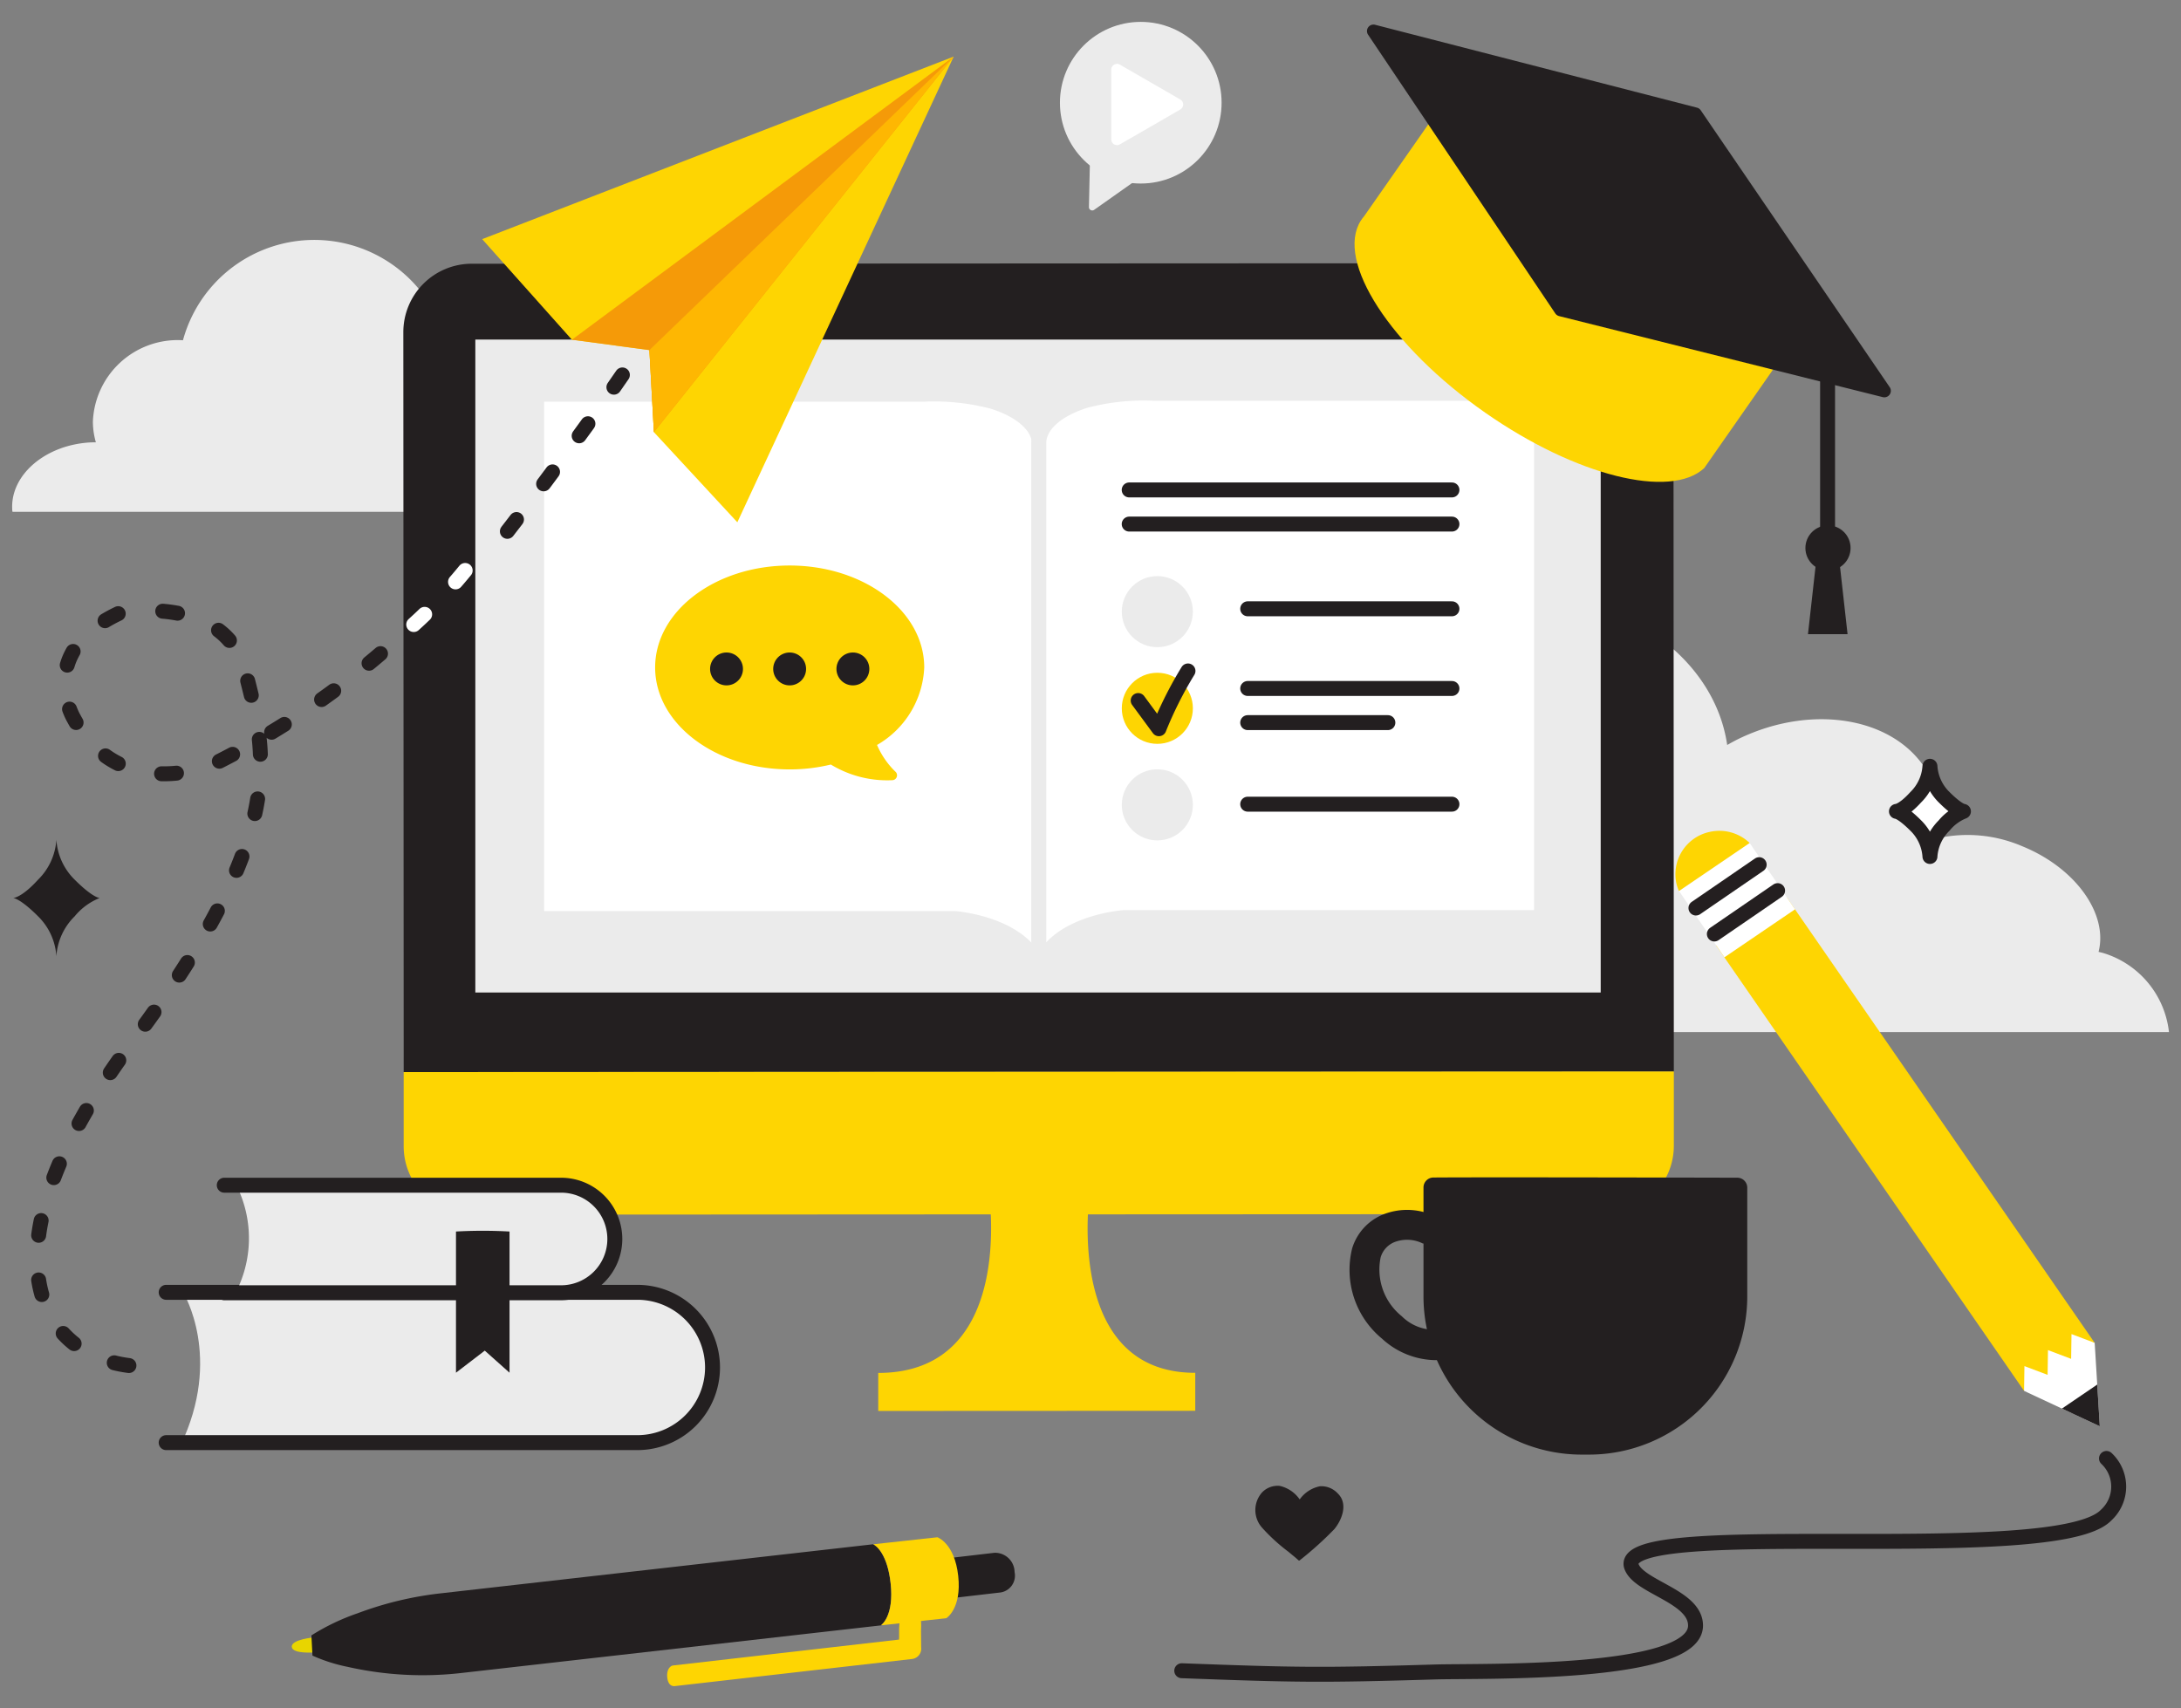 <svg id="Layer_1" data-name="Layer 1" xmlns="http://www.w3.org/2000/svg" viewBox="0 0 146 114.35"><rect x="0" y="0" width="146" height="114.35" fill="#808080" stroke="none"/><defs><style>.cls-1{fill:#ebebeb;}.cls-10,.cls-2,.cls-4{fill:#fff;}.cls-3{fill:#231f20;}.cls-4,.cls-6,.cls-9{stroke:#231f20;}.cls-11,.cls-12,.cls-4,.cls-6,.cls-7,.cls-9{stroke-linecap:round;}.cls-10,.cls-11,.cls-12,.cls-4,.cls-6,.cls-7{stroke-linejoin:round;}.cls-5{fill:#fed502;}.cls-11,.cls-12,.cls-6,.cls-7,.cls-9{fill:none;}.cls-11,.cls-7{stroke:#241f20;}.cls-8{fill:#e8d500;}.cls-9{stroke-miterlimit:10;}.cls-10{stroke:#ebebeb;}.cls-11,.cls-12{stroke-dasharray:1 3;}.cls-12{stroke:#fff;}.cls-13{fill:#f59a08;}.cls-14{fill:#feb702;}</style></defs><circle class="cls-1" cx="76.365" cy="6.876" r="5.411"/><path class="cls-2" d="M79.01,7.33a.386.386,0,0,0,0-.669L76.99,5.494,74.969,4.327a.387.387,0,0,0-.58.335V9.329a.386.386,0,0,0,.58.334L76.99,8.5Z"/><line class="cls-1" x1="76.145" y1="11.995" x2="72.968" y2="10.299"/><path class="cls-1" d="M76.145,12l-2.9,2.048a.222.222,0,0,1-.35-.186l.077-3.558Z"/><path class="cls-1" d="M40.519,30.468a7.049,7.049,0,0,0-.8.094,1.85,1.85,0,0,0-.05-.368c-.3-1.219-1.753-1.923-3.331-1.67a5.177,5.177,0,0,0-5.2-4.056,5.677,5.677,0,0,0-1.009.092,9.111,9.111,0,0,0-17.881-1.781c-.047,0-.093-.007-.14-.007a5.685,5.685,0,0,0-5.89,5.454,5.065,5.065,0,0,0,.2,1.387c-.129,0-.257,0-.387.007C3.024,29.792.686,31.8.818,34.111c0,.052.013.1.019.155H46.208C46.028,31.993,43.5,30.3,40.519,30.468Z"/><path class="cls-1" d="M54.793,68.41a6.4,6.4,0,0,1,7.742-4.447,5.42,5.42,0,0,1,.141-.606c1.054-3.447,5.172-5.242,9.2-4.011a8.732,8.732,0,0,1,2.5,1.228,3,3,0,0,1,.378-2.482,3.548,3.548,0,0,1,4.415-.871,6.02,6.02,0,0,1,.105-2.654c.984-3.612,5.168-5.663,9.605-4.861.9-5.525,6.538-9.781,13.359-9.781,6.889,0,12.568,4.343,13.384,9.95.243-.138.488-.273.743-.4,5.189-2.518,10.958-1.34,12.885,2.63a6.547,6.547,0,0,1,.523,4,9.271,9.271,0,0,1,5.6.549c3.582,1.457,5.757,4.535,5.108,7.073.131.031.261.058.391.1a6.25,6.25,0,0,1,4.323,5.269H54.623A6.817,6.817,0,0,1,54.793,68.41Z"/><path id="sparkle-1" class="cls-3" d="M.877,60.119s.445,0,1.671,1.225a4.117,4.117,0,0,1,1.226,2.674A4.117,4.117,0,0,1,5,61.344a4.166,4.166,0,0,1,1.671-1.225s-.445,0-1.671-1.226a4.117,4.117,0,0,1-1.226-2.674,4.117,4.117,0,0,1-1.226,2.674C1.434,60.119.877,60.119.877,60.119"/><path id="sparkle-1-2" data-name="sparkle-1" class="cls-4" d="M126.951,54.32s.345,0,1.294.949a3.186,3.186,0,0,1,.949,2.07,3.187,3.187,0,0,1,.948-2.07,3.222,3.222,0,0,1,1.294-.949s-.345,0-1.294-.949a3.187,3.187,0,0,1-.948-2.07,3.186,3.186,0,0,1-.949,2.07c-.862.949-1.294.949-1.294.949"/><path class="cls-3" d="M112.025,22.2a4.582,4.582,0,0,0-4.585-4.581l-75.86.037A4.58,4.58,0,0,0,27,22.243l.024,49.532,85.025-.041Z"/><rect class="cls-1" x="31.819" y="22.733" width="75.335" height="43.713"/><path class="cls-5" d="M27.023,71.774l0,4.965a4.581,4.581,0,0,0,4.585,4.58L66.325,81.3c.152,3.347-.342,10.612-7.534,10.615l0,2.545,21.222-.01V91.908c-6.866,0-7.333-7.261-7.186-10.608l34.644-.017a4.581,4.581,0,0,0,4.579-4.585l0-4.965Z"/><path class="cls-3" d="M96.058,91.059a5.384,5.384,0,0,1-3.544-1.439,5.965,5.965,0,0,1-2-6.037,3.565,3.565,0,0,1,2.055-2.268,4.341,4.341,0,0,1,3.623.173l-.912,1.779a2.353,2.353,0,0,0-1.935-.109,1.581,1.581,0,0,0-.921,1.015,4.011,4.011,0,0,0,1.413,3.946,3.094,3.094,0,0,0,3.281.708l.828,1.821A4.55,4.55,0,0,1,96.058,91.059Z"/><path class="cls-3" d="M95.291,79.5v7.322a10.592,10.592,0,0,0,10.561,10.561h.553a10.592,10.592,0,0,0,10.56-10.561V79.514a.668.668,0,0,0-.666-.669c-3.219-.008-17.137-.04-20.346-.013A.668.668,0,0,0,95.291,79.5Z"/><circle class="cls-3" cx="122.369" cy="36.687" r="1.512"/><line class="cls-6" x1="122.341" y1="24.545" x2="122.341" y2="36.768"/><polygon class="cls-3" points="121.691 36.54 121.029 42.455 122.354 42.455 123.679 42.455 123.017 36.54 121.691 36.54"/><polygon class="cls-2" points="140.563 95.487 140.222 89.902 138.607 88.808 135.24 91.378 135.495 93.116 140.563 95.487"/><polygon class="cls-5" points="135.519 91.457 137.07 92.044 137.07 92.044 137.07 92.044 137.07 92.044 137.07 92.044 137.095 90.386 138.646 90.973 138.67 89.314 140.222 89.902 119.618 60.094 118.043 61.166 116.467 62.236 116.467 62.236 114.89 63.309 135.495 93.116 135.519 91.457"/><polygon class="cls-2" points="115.547 57.505 113.971 58.576 112.395 59.648 115.434 64.092 120.162 60.877 117.123 56.433 115.547 57.505"/><path class="cls-5" d="M115.558,57.5l1.566-1.065a2.934,2.934,0,0,0-2.674-.741,2.9,2.9,0,0,0-2.233,3.433,2.838,2.838,0,0,0,.175.525l1.581-1.075Z"/><path class="cls-2" d="M114.911,54.041l.011.015-.007-.018Z"/><polygon class="cls-3" points="138.029 94.302 140.563 95.487 140.393 92.694 138.029 94.302"/><line class="cls-7" x1="113.529" y1="60.791" x2="117.763" y2="57.887"/><line class="cls-7" x1="114.762" y1="62.529" x2="118.996" y2="59.625"/><path class="cls-3" d="M61.919,106.766a1.34,1.34,0,0,0,1.031.315l3.931-.458a1.139,1.139,0,0,0,1.037-1.375,1.308,1.308,0,0,0-1.348-1.292l-3.931.459a1.342,1.342,0,0,0-.72,2.351Z"/><path class="cls-5" d="M44.665,112.276c.047.513.3.642.55.6l15.84-1.81a.7.7,0,0,0,.609-.795l-.009-1.029c0-.378.08-1-.226-1.276a.7.7,0,0,0-.573-.174c-.832.126-.628,1.383-.674,1.975L45.057,111.5C44.876,111.52,44.618,111.763,44.665,112.276Z"/><path class="cls-8" d="M20.993,109.622l.088,1s-1.5.133-1.548-.366S20.993,109.622,20.993,109.622Z"/><path class="cls-3" d="M59.617,106c.24,2.2-.622,2.788-.622,2.788l.019.023-28.194,3.2a22.784,22.784,0,0,1-7.55-.419,10.97,10.97,0,0,1-2.353-.753l-.071-1.352a14.713,14.713,0,0,1,3.1-1.484,23.058,23.058,0,0,1,5.631-1.341l28.872-3.276C58.67,103.486,59.406,104.061,59.617,106Z"/><path class="cls-5" d="M62.751,102.917s1.154.389,1.394,2.59-.8,2.83-.8,2.83l-4.327.471L59,108.785s.862-.585.622-2.788c-.211-1.936-.947-2.511-1.165-2.611Z"/><path class="cls-9" d="M79.109,111.852c7.668.285,9.27.314,16.941.083,3.128-.094,17.433.285,17.452-3.1.012-2-3.9-2.582-4.307-4.027-.7-3.3,28.436.114,31.787-3.368a2.586,2.586,0,0,0,.03-3.8"/><path class="cls-3" d="M89.553,99.984a1.484,1.484,0,0,0-1.2-.48,2.186,2.186,0,0,0-1.349.879,2.217,2.217,0,0,0-1.341-.906,1.446,1.446,0,0,0-1.174.433,1.773,1.773,0,0,0-.012,2.356,12.072,12.072,0,0,0,1.772,1.621c.225.191.462.373.677.574a.056.056,0,0,0,.078,0,23.193,23.193,0,0,0,2.318-2.088C89.848,101.735,90.255,100.657,89.553,99.984Z"/><path class="cls-1" d="M12.282,86.567s2.638,4.3-.2,10.209l30.921-.1,4.006-2.2.684-2.931-.733-2.784-1.954-1.612-2.98-.635-4.2-.1Z"/><path class="cls-9" d="M11.124,86.518H42.688a5.035,5.035,0,0,1,5.01,5.031h0a5.035,5.035,0,0,1-5.01,5.032H11.124"/><path class="cls-1" d="M15.84,79.382a7.91,7.91,0,0,1-.139,7.3l22.1-.069,2.864-1.572.488-2.095-.523-1.99-1.4-1.153-2.13-.454-3-.07Z"/><path class="cls-9" d="M15.013,79.347H37.576a3.6,3.6,0,0,1,3.581,3.6h0a3.6,3.6,0,0,1-3.581,3.6H15.013"/><path class="cls-3" d="M30.524,82.448V91.9l1.927-1.478L34.109,91.9V82.448A31.971,31.971,0,0,0,30.524,82.448Z"/><path class="cls-10" d="M66.419,26.869c1.522.463,3.04,1.386,3.16,2.737V65.061c-.79-3.212-5.688-3.569-5.688-3.569H35.924v-35.1H61.836A15.489,15.489,0,0,1,66.419,26.869Z"/><path class="cls-10" d="M72.7,26.806c-1.523.463-3.041,1.385-3.161,2.736V65c.791-3.212,5.689-3.569,5.689-3.569h27.966V26.33H77.282A15.45,15.45,0,0,0,72.7,26.806Z"/><line class="cls-9" x1="97.196" y1="32.8" x2="75.59" y2="32.8"/><line class="cls-9" x1="97.196" y1="35.086" x2="75.59" y2="35.086"/><line class="cls-9" x1="97.196" y1="46.092" x2="83.523" y2="46.092"/><line class="cls-9" x1="92.907" y1="48.378" x2="83.523" y2="48.378"/><line class="cls-9" x1="97.196" y1="40.758" x2="83.523" y2="40.758"/><line class="cls-9" x1="97.196" y1="53.838" x2="83.523" y2="53.838"/><circle class="cls-1" cx="77.474" cy="53.883" r="2.379"/><circle class="cls-1" cx="77.474" cy="40.948" r="2.379"/><circle class="cls-5" cx="77.474" cy="47.42" r="2.379"/><path class="cls-7" d="M76.192,46.9l1.388,1.886a25.859,25.859,0,0,1,1.945-3.867"/><path class="cls-11" d="M25.471,43.76a54.62,54.62,0,0,1-11.247,7.433S8.036,53.845,4.942,48.1c0,0-2.652-4.42,3.094-7.073,0,0,7.072-1.326,8.4,3.979s3.088,10.515-7.52,24.659-6.355,21.368.275,21.81l1.882.095"/><path class="cls-11" d="M41.664,25.1s-3.448,5.076-8.848,11.945"/><path class="cls-5" d="M114.7,30.455l5.144-7.367L96.625,6.877,91.3,14.5c-.025.03-.053.058-.077.089l-.131.187c-1.709,2.705,1.981,8.418,8.335,12.855,6.073,4.241,12.4,5.794,14.655,3.71l.612-.877Z"/><path class="cls-3" d="M91.582,2.323l12.532,18.66a.435.435,0,0,0,.256.179l21.666,5.425a.435.435,0,0,0,.465-.667L113.85,7.383a.435.435,0,0,0-.251-.176L92.052,1.659A.435.435,0,0,0,91.582,2.323Z"/><path class="cls-5" d="M52.861,37.86c4.976,0,9.009,3.055,9.009,6.825a6.3,6.3,0,0,1-3.16,5.189,5.537,5.537,0,0,0,1.221,1.779.328.328,0,0,1-.213.58,7.26,7.26,0,0,1-4.1-1.049,11.663,11.663,0,0,1-2.753.326c-4.975,0-9.009-3.056-9.009-6.825S47.886,37.86,52.861,37.86Z"/><circle class="cls-3" cx="52.86" cy="44.784" r="1.101"/><circle class="cls-3" cx="57.094" cy="44.784" r="1.101"/><circle class="cls-3" cx="48.635" cy="44.784" r="1.101"/><path class="cls-12" d="M31.139,38.192a33.278,33.278,0,0,1-4.069,4.172"/><polygon class="cls-5" points="63.84 3.79 32.278 16.01 38.285 22.744 43.472 23.438 43.773 28.932 49.359 34.966 63.84 3.79"/><polygon class="cls-13" points="63.84 3.79 38.285 22.744 43.472 23.438 43.773 28.932 63.84 3.79"/><polygon class="cls-14" points="63.84 3.79 43.773 28.932 43.472 23.438 63.84 3.79"/></svg>
